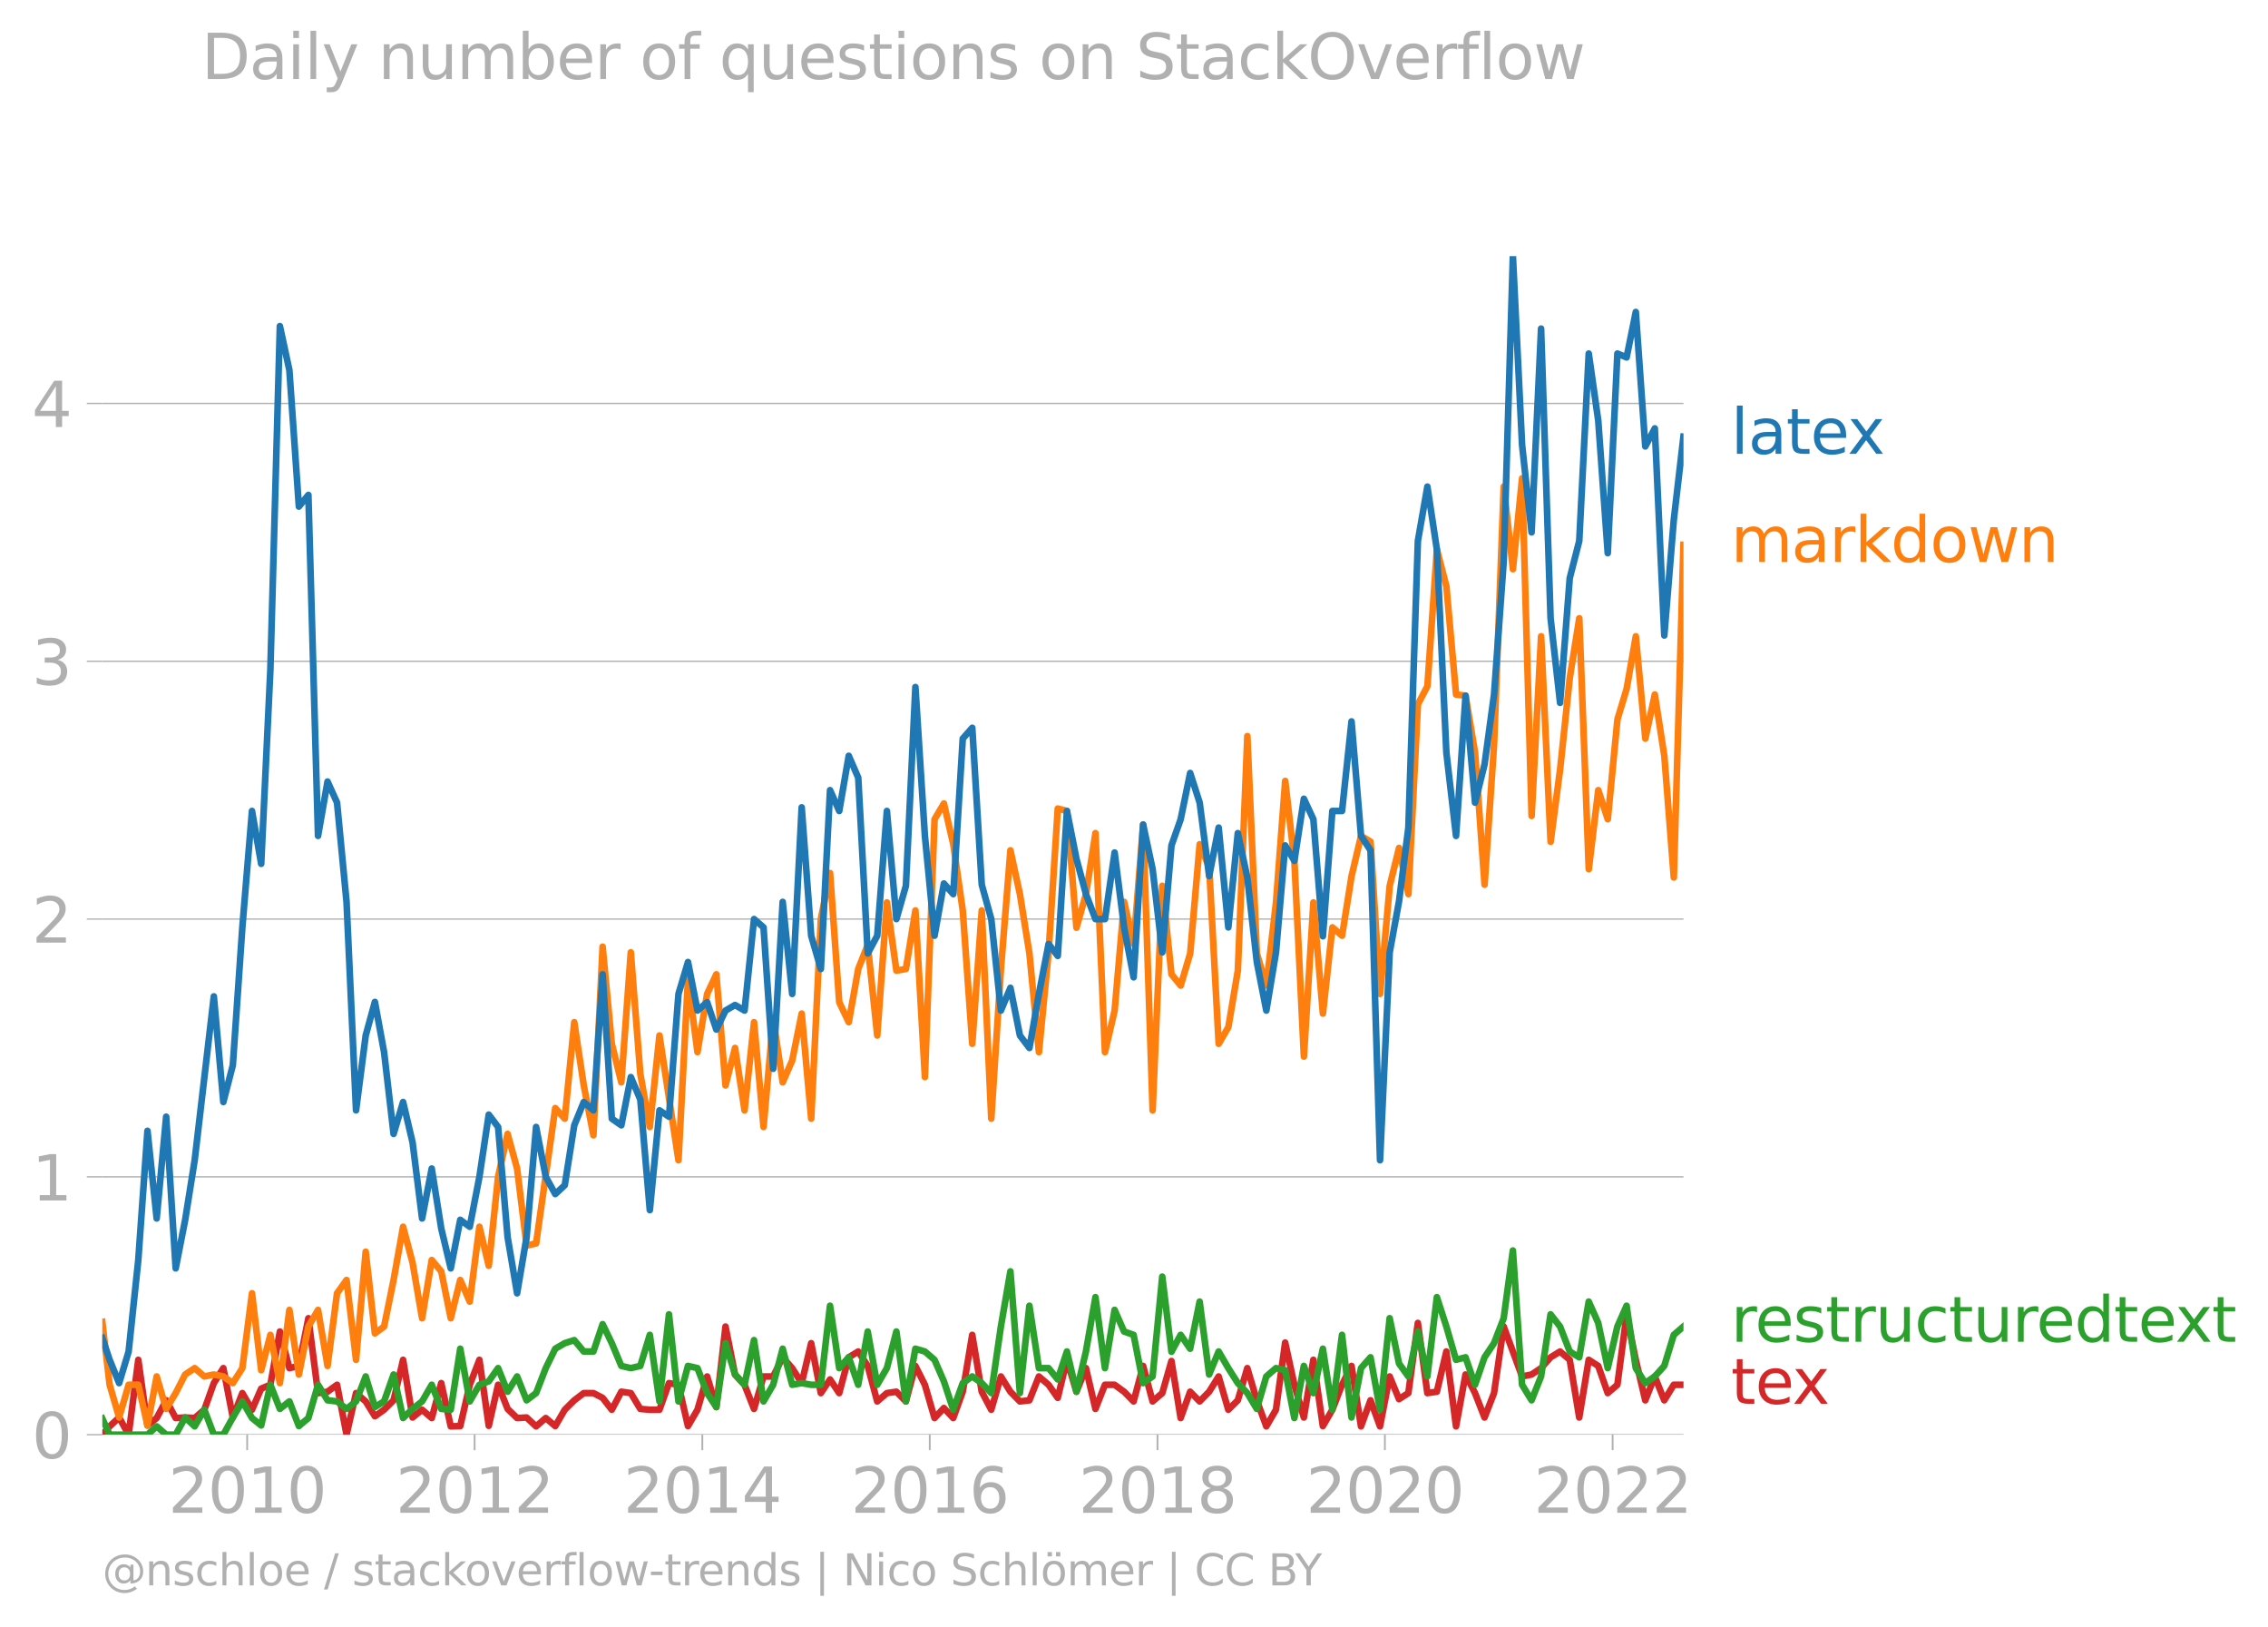<svg xmlns:xlink="http://www.w3.org/1999/xlink" width="682.985" height="489.969" viewBox="0 0 512.239 367.477" xmlns="http://www.w3.org/2000/svg"><defs><style>*{stroke-linejoin:round;stroke-linecap:butt}</style></defs><g id="figure_1"><path d="M0 367.477h512.239V0H0v367.477z" style="fill:none" id="patch_1"/><g id="axes_1"><path d="M23.108 323.95h357.12V57.838H23.108V323.95z" style="fill:none" id="patch_2"/><g id="matplotlib.axis_1"><g id="xtick_1"><g id="line2d_1"><defs><path id="m513fb1e6a4" d="M0 0v3.5" style="stroke:#b0b0b0;stroke-width:.4"/></defs><use xlink:href="#m513fb1e6a4" x="55.826" y="323.95" style="fill:#b0b0b0;stroke:#b0b0b0;stroke-width:.4"/></g><g style="fill:#b0b0b0" transform="matrix(.14 0 0 -.14 38.01 341.588)" id="text_1"><defs><path id="DejaVuSans-32" d="M1228 531h2203V0H469v531q359 372 979 998 621 627 780 809 303 340 423 576 121 236 121 464 0 372-261 606-261 235-680 235-297 0-627-103-329-103-704-313v638q381 153 712 231 332 78 607 78 725 0 1156-363 431-362 431-968 0-288-108-546-107-257-392-607-78-91-497-524-418-433-1181-1211z" transform="scale(.016)"/><path id="DejaVuSans-30" d="M2034 4250q-487 0-733-480-245-479-245-1442 0-959 245-1439 246-480 733-480 491 0 736 480 246 480 246 1439 0 963-246 1442-245 480-736 480zm0 500q785 0 1199-621 414-620 414-1801 0-1178-414-1799Q2819-91 2034-91q-784 0-1198 620-414 621-414 1799 0 1181 414 1801 414 621 1198 621z" transform="scale(.016)"/><path id="DejaVuSans-31" d="M794 531h1031v3560L703 3866v575l1116 225h631V531h1031V0H794v531z" transform="scale(.016)"/></defs><use xlink:href="#DejaVuSans-32"/><use xlink:href="#DejaVuSans-30" x="63.623"/><use xlink:href="#DejaVuSans-31" x="127.246"/><use xlink:href="#DejaVuSans-30" x="190.869"/></g></g><g id="xtick_2"><use xlink:href="#m513fb1e6a4" x="107.19" y="323.95" style="fill:#b0b0b0;stroke:#b0b0b0;stroke-width:.4" id="line2d_2"/><g style="fill:#b0b0b0" transform="matrix(.14 0 0 -.14 89.375 341.588)" id="text_2"><use xlink:href="#DejaVuSans-32"/><use xlink:href="#DejaVuSans-30" x="63.623"/><use xlink:href="#DejaVuSans-31" x="127.246"/><use xlink:href="#DejaVuSans-32" x="190.869"/></g></g><g id="xtick_3"><use xlink:href="#m513fb1e6a4" x="158.624" y="323.95" style="fill:#b0b0b0;stroke:#b0b0b0;stroke-width:.4" id="line2d_3"/><g style="fill:#b0b0b0" transform="matrix(.14 0 0 -.14 140.809 341.588)" id="text_3"><defs><path id="DejaVuSans-34" d="M2419 4116 825 1625h1594v2491zm-166 550h794V1625h666v-525h-666V0h-628v1100H313v609l1940 2957z" transform="scale(.016)"/></defs><use xlink:href="#DejaVuSans-32"/><use xlink:href="#DejaVuSans-30" x="63.623"/><use xlink:href="#DejaVuSans-31" x="127.246"/><use xlink:href="#DejaVuSans-34" x="190.869"/></g></g><g id="xtick_4"><use xlink:href="#m513fb1e6a4" x="209.988" y="323.95" style="fill:#b0b0b0;stroke:#b0b0b0;stroke-width:.4" id="line2d_4"/><g style="fill:#b0b0b0" transform="matrix(.14 0 0 -.14 192.173 341.588)" id="text_4"><defs><path id="DejaVuSans-36" d="M2113 2584q-425 0-674-291-248-290-248-796 0-503 248-796 249-292 674-292t673 292q248 293 248 796 0 506-248 796-248 291-673 291zm1253 1979v-575q-238 112-480 171-242 60-480 60-625 0-955-422-329-422-376-1275 184 272 462 417 279 145 613 145 703 0 1111-427 408-426 408-1160 0-719-425-1154Q2819-91 2113-91q-810 0-1238 620-428 621-428 1799 0 1106 525 1764t1409 658q238 0 480-47t505-140z" transform="scale(.016)"/></defs><use xlink:href="#DejaVuSans-32"/><use xlink:href="#DejaVuSans-30" x="63.623"/><use xlink:href="#DejaVuSans-31" x="127.246"/><use xlink:href="#DejaVuSans-36" x="190.869"/></g></g><g id="xtick_5"><use xlink:href="#m513fb1e6a4" x="261.422" y="323.95" style="fill:#b0b0b0;stroke:#b0b0b0;stroke-width:.4" id="line2d_5"/><g style="fill:#b0b0b0" transform="matrix(.14 0 0 -.14 243.607 341.588)" id="text_5"><defs><path id="DejaVuSans-38" d="M2034 2216q-450 0-708-241-257-241-257-662 0-422 257-663 258-241 708-241t709 242q260 243 260 662 0 421-258 662-257 241-711 241zm-631 268q-406 100-633 378-226 279-226 679 0 559 398 884 399 325 1092 325 697 0 1094-325t397-884q0-400-227-679-226-278-629-378 456-106 710-416 255-309 255-755 0-679-414-1042Q2806-91 2034-91q-771 0-1186 362-414 363-414 1042 0 446 256 755 257 310 713 416zm-231 997q0-362 226-565 227-203 636-203 407 0 636 203 230 203 230 565 0 363-230 566-229 203-636 203-409 0-636-203-226-203-226-566z" transform="scale(.016)"/></defs><use xlink:href="#DejaVuSans-32"/><use xlink:href="#DejaVuSans-30" x="63.623"/><use xlink:href="#DejaVuSans-31" x="127.246"/><use xlink:href="#DejaVuSans-38" x="190.869"/></g></g><g id="xtick_6"><use xlink:href="#m513fb1e6a4" x="312.786" y="323.95" style="fill:#b0b0b0;stroke:#b0b0b0;stroke-width:.4" id="line2d_6"/><g style="fill:#b0b0b0" transform="matrix(.14 0 0 -.14 294.971 341.588)" id="text_6"><use xlink:href="#DejaVuSans-32"/><use xlink:href="#DejaVuSans-30" x="63.623"/><use xlink:href="#DejaVuSans-32" x="127.246"/><use xlink:href="#DejaVuSans-30" x="190.869"/></g></g><g id="xtick_7"><use xlink:href="#m513fb1e6a4" x="364.22" y="323.95" style="fill:#b0b0b0;stroke:#b0b0b0;stroke-width:.4" id="line2d_7"/><g style="fill:#b0b0b0" transform="matrix(.14 0 0 -.14 346.405 341.588)" id="text_7"><use xlink:href="#DejaVuSans-32"/><use xlink:href="#DejaVuSans-30" x="63.623"/><use xlink:href="#DejaVuSans-32" x="127.246"/><use xlink:href="#DejaVuSans-32" x="190.869"/></g></g></g><g id="matplotlib.axis_2"><g id="ytick_1"><path d="M23.108 323.95h357.12" clip-path="url(#pf666a12b7d)" style="fill:none;stroke:#b0b0b0;stroke-width:.3;stroke-linecap:square" id="line2d_8"/><g id="line2d_9"><defs><path id="m52201f431d" d="M0 0h-3.5" style="stroke:#b0b0b0;stroke-width:.3"/></defs><use xlink:href="#m52201f431d" x="23.108" y="323.95" style="fill:#b0b0b0;stroke:#b0b0b0;stroke-width:.3"/></g><use xlink:href="#DejaVuSans-30" style="fill:#b0b0b0" transform="matrix(.14 0 0 -.14 7.2 329.269)" id="text_8"/></g><g id="ytick_2"><path d="M23.108 265.738h357.12" clip-path="url(#pf666a12b7d)" style="fill:none;stroke:#b0b0b0;stroke-width:.3;stroke-linecap:square" id="line2d_10"/><use xlink:href="#m52201f431d" x="23.108" y="265.738" style="fill:#b0b0b0;stroke:#b0b0b0;stroke-width:.3" id="line2d_11"/><use xlink:href="#DejaVuSans-31" style="fill:#b0b0b0" transform="matrix(.14 0 0 -.14 7.2 271.057)" id="text_9"/></g><g id="ytick_3"><path d="M23.108 207.526h357.12" clip-path="url(#pf666a12b7d)" style="fill:none;stroke:#b0b0b0;stroke-width:.3;stroke-linecap:square" id="line2d_12"/><use xlink:href="#m52201f431d" x="23.108" y="207.526" style="fill:#b0b0b0;stroke:#b0b0b0;stroke-width:.3" id="line2d_13"/><use xlink:href="#DejaVuSans-32" style="fill:#b0b0b0" transform="matrix(.14 0 0 -.14 7.2 212.845)" id="text_10"/></g><g id="ytick_4"><path d="M23.108 149.314h357.12" clip-path="url(#pf666a12b7d)" style="fill:none;stroke:#b0b0b0;stroke-width:.3;stroke-linecap:square" id="line2d_14"/><use xlink:href="#m52201f431d" x="23.108" y="149.314" style="fill:#b0b0b0;stroke:#b0b0b0;stroke-width:.3" id="line2d_15"/><g style="fill:#b0b0b0" transform="matrix(.14 0 0 -.14 7.2 154.633)" id="text_11"><defs><path id="DejaVuSans-33" d="M2597 2516q453-97 707-404 255-306 255-756 0-690-475-1069Q2609-91 1734-91q-293 0-604 58T488 141v609q262-153 574-231 313-78 654-78 593 0 904 234t311 681q0 413-289 645-289 233-804 233h-544v519h569q465 0 712 186t247 536q0 359-255 551-254 193-729 193-260 0-557-57-297-56-653-174v562q360 100 674 150t592 50q719 0 1137-327 419-326 419-882 0-388-222-655t-631-370z" transform="scale(.016)"/></defs><use xlink:href="#DejaVuSans-33"/></g></g><g id="ytick_5"><path d="M23.108 91.102h357.12" clip-path="url(#pf666a12b7d)" style="fill:none;stroke:#b0b0b0;stroke-width:.3;stroke-linecap:square" id="line2d_16"/><use xlink:href="#m52201f431d" x="23.108" y="91.102" style="fill:#b0b0b0;stroke:#b0b0b0;stroke-width:.3" id="line2d_17"/><use xlink:href="#DejaVuSans-34" style="fill:#b0b0b0" transform="matrix(.14 0 0 -.14 7.2 96.42)" id="text_12"/></g></g><path d="m23.108 323.95 1.653-1.878 2.146-2.003 2.146 3.88 2.181-16.9 2.076 14.822 2.076-1.677 2.146-4.006 2.146 4.006 2.146-.125 2.146.125 2.18-1.878 2.147-6.009 2.146-3.38 2.146 11.142 2.146-5.508 2.181 3.755 2.076-4.761 2.076-.872 2.146-12.018 2.146 8.262 2.146-.5 2.146-10.766 2.18 16.9 2.147-.313 2.146-1.565 2.146 11.267 2.146-9.39 2.181 1.879 2.076 3.353 2.076-1.476 2.146-2.128 2.146-9.138 2.146 13.019 2.146-1.753 2.18 1.878 2.147-7.887 2.146 9.765 2.146-.063 2.146-9.326 2.181-5.633 2.111 14.893 2.11-9.26 2.147 5.446 2.146 2.065 2.146-.125 2.146 2.003 2.181-1.878 2.146 1.815 2.146-3.693 2.146-2.128 2.146-1.627h2.181l2.076 1.073 2.076 2.682 2.146-4.068 2.146.313 2.146 3.568 2.146.187h2.181l2.146-6.009 2.146.376 2.146 9.326 2.146-3.693 2.181-7.51 2.076 6.907 2.076-18.175 2.146 10.829 2.146 2.316 2.146 5.446 2.146-7.324h2.181l2.146-4.319 2.146 2.441 2.146 3.38 2.146-9.013 2.181 11.267 2.076-3.085 2.076 3.085 2.146-8.075 2.146-1.314 2.146 3.255 2.146 8.012 2.181-1.878 2.146-.313 2.146 2.19 2.146-8.011 2.146 4.256 2.181 7.511 2.111-2.266 2.111 2.266 2.146-5.946 2.146-12.832 2.146 12.832 2.146 4.068 2.181-7.51 2.146 3.442 2.146 2.19 2.146-.25 2.146-5.383 2.182 1.878 2.075 2.95 2.076-8.583 2.146 7.198 2.146-5.32 2.146 9.2 2.146-5.445h2.181l2.146 1.565 2.146 2.19 2.146-8.011 2.146 8.012 2.182-1.878 2.075-7.243 2.076 12.876 2.146-5.946 2.146 2.19 2.146-2.19 2.146-3.443 2.181 7.511 2.146-2.128 2.146-7.26 2.146 7.26 2.146 5.884 2.182-3.756 2.075-15.156 2.076 9.523 2.146 7.386 2.146-13.02 2.146 14.96 2.146-3.693 2.181-5.633 2.146-4.256 2.146 13.645 2.146-5.884 2.146 5.884 2.182-11.267 2.11 5.116 2.111-1.36 2.146-15.836 2.146 15.836 2.146-.313 2.146-9.076 2.182 16.9 2.146-11.705 2.146 4.194 2.146 5.508 2.146-5.508 2.18-15.023 4.152 11.267 2.146-.438 2.146-1.44 2.146-2.44 2.146-1.315 2.182 1.878 2.146 13.019 2.146-13.02 2.146 1.378 2.146 6.134 2.18-1.878 2.077-15.76 2.075 10.127 2.146 9.138 2.146-5.383 2.146 5.383 2.146-3.505h2.182" clip-path="url(#pf666a12b7d)" style="fill:none;stroke:#d62728;stroke-width:1.5;stroke-linecap:square" id="line2d_18"/><path d="m23.108 320.312 1.653 3.638h8.549l2.076-1.878 2.146 1.878h2.146l2.146-3.881 2.146 2.003 2.18-3.756 2.147 5.634h2.146l2.146-3.881 2.146-3.63 2.181 3.755 2.076 1.677 2.076-9.188 2.146 5.446 2.146-1.69 2.146 5.57 2.146-1.815 2.18-7.511 2.147 3.505 2.146.25 2.146 1.69 2.146-1.69 2.181-5.633 2.076 6.908 2.076-1.274 2.146-6.072 2.146 9.827 2.146-2.065 2.146-1.69 2.18-3.756 2.147 5.446 2.146.187 2.146-13.77 2.146 11.893 2.181-3.756 2.111-.777 2.11-2.979 2.147 5.32 2.146-3.442 2.146 5.383 2.146-1.627 2.181-5.634 2.146-4.381 2.146-1.252 2.146-.689 2.146 2.567h2.181l2.076-6.17 2.076 4.292 2.146 5.133 2.146.5 2.146-.5 2.146-7.01 2.181 15.022 2.146-19.655 2.146 19.655 2.146-8.012 2.146.5 2.181 5.634 2.076 3.152 2.076-14.42 2.146 7.074 2.146 2.316 2.146-10.078 2.146 13.834 2.181-3.756 2.146-8.137 2.146 8.137 2.146-.376 2.146.376h2.181l2.076-17.84 2.076 14.084 2.146-2.44 2.146 6.196 2.146-12.018 2.146 12.018 2.181-3.756 2.146-8.262 2.146 15.774 2.146-11.893 2.146.626 2.181 1.878 2.111 4.856 2.111 6.41 2.146-6.009 2.146-1.502 2.146 1.502 2.146 2.254 2.181-15.023 2.146-12.456 2.146 27.479 2.146-19.717 2.146 14.083h2.182l2.075 2.549 2.076-6.304 2.146 9.076 2.146-9.076 2.146-12.269 2.146 16.024 2.181-13.144 2.146 4.882 2.146.751 2.146 10.891 2.146-1.502 2.182-22.534 2.075 16.968 2.076-3.823 2.146 3.13 2.146-10.641 2.146 16.462 2.146-5.195 2.181 3.755 2.146 3.38 2.146 2.254 2.146 3.568 2.146-7.324 2.182-1.878 2.075.47 2.076 10.797 2.146-11.767 2.146 6.134 2.146-10.015 2.146 13.77 2.181-16.9 2.146 18.653 2.146-11.142 2.146-2.44 2.146 11.83 2.182-20.656 2.11 10.23 2.111 2.914 2.146-10.14 2.146 10.14 2.146-17.902 2.146 6.635 2.182 7.512 2.146-.564 2.146 6.197 2.146-6.197 2.146-3.192 2.18-5.633 2.077-15.291 2.075 30.313 2.146 3.505 2.146-5.383 2.146-14.02 2.146 2.753 2.182 5.634 2.146 1.314 2.146-12.581 2.146 4.82 2.146 10.202 2.18-9.389 2.077-4.694 2.075 14.083 2.146 3.38 2.146-1.502 2.146-2.378 2.146-7.01 2.182-1.879h0" clip-path="url(#pf666a12b7d)" style="fill:none;stroke:#2ca02c;stroke-width:1.5;stroke-linecap:square" id="line2d_19"/><path d="m23.108 298.482 1.653 14.201 2.146 7.386 2.146-7.386h2.181l2.076 9.188 2.076-11.066 2.146 7.324 2.146-3.568 2.146-4.194 2.146-1.44 2.18 1.878 2.147-.438 2.146.438 2.146 1.502 2.146-3.38 2.181-16.9 2.076 17.37 2.076-7.98 2.146 10.89 2.146-16.524 2.146 14.584 2.146-10.829 2.18-3.755 2.147 12.644 2.146-16.4 2.146-3.004 2.146 18.027 2.181-24.412 2.076 18.443 2.076-1.543 2.146-10.515 2.146-12.018 2.146 8.137 2.146 12.519 2.18-13.145 2.147 2.566 2.146 10.579 2.146-8.638 2.146 4.882 2.181-16.9 2.111 8.806 2.11-20.073 2.147-9.702 2.146 7.824 2.146 17.401 2.146-.5 4.327-30.546 2.146 2.378 2.146-21.782 2.146 14.27 2.181 11.268 2.076-42.586 2.076 21.93 2.146 8.7 2.146-29.356 2.146 27.416 2.146 12.018 2.181-20.656 4.292 28.167 2.146-40.873 2.146 16.462 2.181-13.145L161.79 220l2.076 25.082 2.146-8.45 2.146 14.083 2.146-19.904 2.146 23.66 2.181-24.412 2.146 14.334 2.146-4.944 2.146-10.579 2.146 23.723 2.181-45.067 2.076-10.395 2.076 29.173 2.146 4.507 2.146-12.018 2.146-5.446 2.146 20.468 2.181-30.045 2.146 15.398 2.146-.375 2.146-13.208 2.146 37.62 2.181-58.213 2.111-3.561 2.111 9.195 2.146 14.96 2.146 30.107 2.146-30.108 2.146 47.008 2.181-33.8 2.146-26.79 2.146 9.89 2.146 13.394 2.146 22.284 2.182-22.534 2.075-32.46 2.076.537 2.146 26.352 2.146-7.574 2.146-13.77 2.146 49.449 2.181-9.39 2.146-24.536 2.146 9.514 2.146-26.978 2.146 64.534 2.182-50.7L264.588 220l2.076 2.548 2.146-7.26 2.146-24.662 2.146 5.257 2.146 39.81 2.181-3.756 2.146-12.769 2.146-52.954 2.146 49.073 2.146 7.261 2.182-18.778 2.075-27.43 2.076 18.041 2.146 44.191 2.146-34.802 2.146 25.1 2.146-19.466 2.181 1.877 2.146-13.457 2.146-9.076 2.146 1.314 2.146 34.364 2.182-24.411 2.11-8.548 2.111 10.425 2.146-42.876 2.146-4.069 2.146-30.858 2.146 8.325 2.182 24.411 2.146.25 2.146 12.895 2.146 29.794 2.146-31.672 2.18-58.212 2.077 18.644 2.075-20.522 2.146 76.239 2.146-40.56 2.146 46.381 2.146-16.337 2.182-20.656 2.146-13.457 2.146 56.647 2.146-17.84 2.146 6.573 2.18-22.534 2.077-6.907 2.075-11.87 2.146 23.096 2.146-9.952 2.146 13.833 2.146 27.479 2.182-75.112h0" clip-path="url(#pf666a12b7d)" style="fill:none;stroke:#ff7f0e;stroke-width:1.5;stroke-linecap:square" id="line2d_20"/><g style="fill:#1f77b4" transform="matrix(.14 0 0 -.14 390.941 102.476)" id="text_13"><defs><path id="DejaVuSans-6c" d="M603 4863h575V0H603v4863z" transform="scale(.016)"/><path id="DejaVuSans-61" d="M2194 1759q-697 0-966-159t-269-544q0-306 202-486 202-179 548-179 479 0 768 339t289 901v128h-572zm1147 238V0h-575v531q-197-318-491-470T1556-91q-537 0-855 302-317 302-317 808 0 590 395 890 396 300 1180 300h807v57q0 397-261 614t-733 217q-300 0-585-72-284-72-546-216v532q315 122 612 182 297 61 578 61 760 0 1135-394 375-393 375-1193z" transform="scale(.016)"/><path id="DejaVuSans-74" d="M1172 4494v-994h1184v-447H1172V1153q0-428 117-550t477-122h590V0h-590q-666 0-919 248-253 249-253 905v1900H172v447h422v994h578z" transform="scale(.016)"/><path id="DejaVuSans-65" d="M3597 1894v-281H953q38-594 358-905t892-311q331 0 642 81t618 244V178Q3153 47 2828-22t-659-69q-838 0-1327 487-489 488-489 1320 0 859 464 1363 464 505 1252 505 706 0 1117-455 411-454 411-1235zm-575 169q-6 471-264 752-258 282-683 282-481 0-770-272t-333-766l2050 4z" transform="scale(.016)"/><path id="DejaVuSans-78" d="M3513 3500 2247 1797 3578 0h-678L1881 1375 863 0H184l1360 1831L300 3500h678l928-1247 928 1247h679z" transform="scale(.016)"/></defs><use xlink:href="#DejaVuSans-6c"/><use xlink:href="#DejaVuSans-61" x="27.783"/><use xlink:href="#DejaVuSans-74" x="89.063"/><use xlink:href="#DejaVuSans-65" x="128.271"/><use xlink:href="#DejaVuSans-78" x="188.045"/></g><g style="fill:#ff7f0e" transform="matrix(.14 0 0 -.14 390.941 126.888)" id="text_14"><defs><path id="DejaVuSans-6d" d="M3328 2828q216 388 516 572t706 184q547 0 844-383 297-382 297-1088V0h-578v2094q0 503-179 746-178 244-543 244-447 0-707-297-259-296-259-809V0h-578v2094q0 506-178 748t-550 242q-441 0-701-298-259-298-259-808V0H581v3500h578v-544q197 322 472 475t653 153q382 0 649-194 267-193 395-562z" transform="scale(.016)"/><path id="DejaVuSans-72" d="M2631 2963q-97 56-211 82-114 27-251 27-488 0-749-317t-261-911V0H581v3500h578v-544q182 319 472 473 291 155 707 155 59 0 131-8 72-7 159-23l3-590z" transform="scale(.016)"/><path id="DejaVuSans-6b" d="M581 4863h578V1991l1716 1509h734L1753 1863 3688 0h-750L1159 1709V0H581v4863z" transform="scale(.016)"/><path id="DejaVuSans-64" d="M2906 2969v1894h575V0h-575v525q-181-312-458-464-276-152-664-152-634 0-1033 506-398 507-398 1332t398 1331q399 506 1033 506 388 0 664-152 277-151 458-463zM947 1747q0-634 261-995t717-361q456 0 718 361 263 361 263 995t-263 995q-262 361-718 361t-717-361q-261-361-261-995z" transform="scale(.016)"/><path id="DejaVuSans-6f" d="M1959 3097q-462 0-731-361t-269-989q0-628 267-989 268-361 733-361 460 0 728 362 269 363 269 988 0 622-269 986-268 364-728 364zm0 487q750 0 1178-488 429-487 429-1349 0-859-429-1349Q2709-91 1959-91q-753 0-1180 489-426 490-426 1349 0 862 426 1349 427 488 1180 488z" transform="scale(.016)"/><path id="DejaVuSans-77" d="M269 3500h575l719-2731 715 2731h678l719-2731 716 2731h575L4050 0h-678l-753 2869L1863 0h-679L269 3500z" transform="scale(.016)"/><path id="DejaVuSans-6e" d="M3513 2113V0h-575v2094q0 497-194 743-194 247-581 247-466 0-735-297-269-296-269-809V0H581v3500h578v-544q207 316 486 472 280 156 646 156 603 0 912-373 310-373 310-1098z" transform="scale(.016)"/></defs><use xlink:href="#DejaVuSans-6d"/><use xlink:href="#DejaVuSans-61" x="97.412"/><use xlink:href="#DejaVuSans-72" x="158.691"/><use xlink:href="#DejaVuSans-6b" x="199.805"/><use xlink:href="#DejaVuSans-64" x="257.715"/><use xlink:href="#DejaVuSans-6f" x="321.191"/><use xlink:href="#DejaVuSans-77" x="382.373"/><use xlink:href="#DejaVuSans-6e" x="464.16"/></g><g style="fill:#2ca02c" transform="matrix(.14 0 0 -.14 390.941 302.974)" id="text_15"><defs><path id="DejaVuSans-73" d="M2834 3397v-544q-243 125-506 187-262 63-544 63-428 0-642-131t-214-394q0-200 153-314t616-217l197-44q612-131 870-370t258-667q0-488-386-773Q2250-91 1575-91q-281 0-586 55T347 128v594q319-166 628-249 309-82 613-82 406 0 624 139 219 139 219 392 0 234-158 359-157 125-692 241l-200 47q-534 112-772 345-237 233-237 639 0 494 350 762 350 269 994 269 318 0 599-47 282-46 519-140z" transform="scale(.016)"/><path id="DejaVuSans-75" d="M544 1381v2119h575V1403q0-497 193-746 194-248 582-248 465 0 735 297 271 297 271 810v1984h575V0h-575v538q-209-319-486-474-276-155-642-155-603 0-916 375-312 375-312 1097zm1447 2203z" transform="scale(.016)"/><path id="DejaVuSans-63" d="M3122 3366v-538q-244 135-489 202t-495 67q-560 0-870-355-309-354-309-995t309-996q310-354 870-354 250 0 495 67t489 202V134Q2881 22 2623-34q-257-57-548-57-791 0-1257 497-465 497-465 1341 0 856 470 1346 471 491 1290 491 265 0 518-55 253-54 491-163z" transform="scale(.016)"/></defs><use xlink:href="#DejaVuSans-72"/><use xlink:href="#DejaVuSans-65" x="38.863"/><use xlink:href="#DejaVuSans-73" x="100.387"/><use xlink:href="#DejaVuSans-74" x="152.486"/><use xlink:href="#DejaVuSans-72" x="191.695"/><use xlink:href="#DejaVuSans-75" x="232.809"/><use xlink:href="#DejaVuSans-63" x="296.188"/><use xlink:href="#DejaVuSans-74" x="351.168"/><use xlink:href="#DejaVuSans-75" x="390.377"/><use xlink:href="#DejaVuSans-72" x="453.756"/><use xlink:href="#DejaVuSans-65" x="492.619"/><use xlink:href="#DejaVuSans-64" x="554.143"/><use xlink:href="#DejaVuSans-74" x="617.619"/><use xlink:href="#DejaVuSans-65" x="656.828"/><use xlink:href="#DejaVuSans-78" x="716.602"/><use xlink:href="#DejaVuSans-74" x="775.781"/></g><g style="fill:#d62728" transform="matrix(.14 0 0 -.14 390.941 316.974)" id="text_16"><use xlink:href="#DejaVuSans-74"/><use xlink:href="#DejaVuSans-65" x="39.209"/><use xlink:href="#DejaVuSans-78" x="98.982"/></g><g style="fill:#b0b0b0" transform="matrix(.097 0 0 -.097 23.108 357.986)" id="text_17"><defs><path id="DejaVuSans-40" d="M2381 1678q0-447 222-702 222-254 610-254 384 0 604 256 221 256 221 700 0 438-225 695-225 258-607 258-378 0-602-256-223-256-223-697zm1703-934q-187-241-429-355t-564-114q-538 0-874 389t-336 1014q0 625 337 1015 338 391 873 391 322 0 565-117 244-117 428-354v409h447V722q457 69 714 417 258 349 258 902 0 334-99 628-98 294-298 544-325 409-792 626t-1017 217q-384 0-738-102-353-101-653-301-490-319-767-836-276-517-276-1120 0-497 179-932 180-434 521-765 328-325 759-495 431-171 922-171 403 0 792 136t714 389l281-347q-390-303-851-464t-936-161q-578 0-1091 205-512 205-912 595Q841 78 631 592q-209 514-209 1105 0 569 212 1084 213 516 607 907 403 396 931 607t1119 211q662 0 1229-272 568-271 952-771 234-307 357-666 124-359 124-744 0-822-497-1297T4084 263v481z" transform="scale(.016)"/><path id="DejaVuSans-68" d="M3513 2113V0h-575v2094q0 497-194 743-194 247-581 247-466 0-735-297-269-296-269-809V0H581v4863h578V2956q207 316 486 472 280 156 646 156 603 0 912-373 310-373 310-1098z" transform="scale(.016)"/><path id="DejaVuSans-2f" d="M1625 4666h531L531-594H0l1625 5260z" transform="scale(.016)"/><path id="DejaVuSans-76" d="M191 3500h609L1894 563l1094 2937h609L2284 0h-781L191 3500z" transform="scale(.016)"/><path id="DejaVuSans-66" d="M2375 4863v-479h-550q-309 0-430-125-120-125-120-450v-309h947v-447h-947V0H697v3053H147v447h550v244q0 584 272 851 272 268 862 268h544z" transform="scale(.016)"/><path id="DejaVuSans-2d" d="M313 2009h1684v-512H313v512z" transform="scale(.016)"/><path id="DejaVuSans-7c" d="M1344 4891v-6400H813v6400h531z" transform="scale(.016)"/><path id="DejaVuSans-4e" d="M628 4666h850L3547 763v3903h612V0h-850L1241 3903V0H628v4666z" transform="scale(.016)"/><path id="DejaVuSans-69" d="M603 3500h575V0H603v3500zm0 1363h575v-729H603v729z" transform="scale(.016)"/><path id="DejaVuSans-53" d="M3425 4513v-616q-359 172-678 256-319 85-616 85-515 0-795-200t-280-569q0-310 186-468 186-157 705-254l381-78q706-135 1042-474t336-907q0-679-455-1029Q2797-91 1919-91q-331 0-705 75-373 75-773 222v650q384-215 753-325 369-109 725-109 540 0 834 212 294 213 294 607 0 343-211 537t-692 291l-385 75q-706 140-1022 440-315 300-315 835 0 619 436 975t1201 356q329 0 669-60 341-59 697-177z" transform="scale(.016)"/><path id="DejaVuSans-f6" d="M1959 3097q-462 0-731-361t-269-989q0-628 267-989 268-361 733-361 460 0 728 362 269 363 269 988 0 622-269 986-268 364-728 364zm0 487q750 0 1178-488 429-487 429-1349 0-859-429-1349Q2709-91 1959-91q-753 0-1180 489-426 490-426 1349 0 862 426 1349 427 488 1180 488zm295 1266h634v-631h-634v631zm-1222 0h634v-631h-634v631z" transform="scale(.016)"/><path id="DejaVuSans-43" d="M4122 4306v-665q-319 297-680 443-361 147-767 147-800 0-1225-489t-425-1414q0-922 425-1411t1225-489q406 0 767 147t680 444V359q-331-225-702-338-370-112-782-112-1060 0-1670 648-609 649-609 1771 0 1125 609 1773 610 649 1670 649 418 0 788-111 371-111 696-333z" transform="scale(.016)"/><path id="DejaVuSans-42" d="M1259 2228V519h1013q509 0 754 211 246 211 246 645 0 438-246 645-245 208-754 208H1259zm0 1919V2741h935q462 0 688 173 227 174 227 530 0 353-227 528-226 175-688 175h-935zm-631 519h1613q722 0 1112-300 391-300 391-853 0-429-200-682t-588-315q466-100 724-418 258-317 258-792 0-625-425-966Q3088 0 2303 0H628v4666z" transform="scale(.016)"/><path id="DejaVuSans-59" d="M-13 4666h679l1293-1919 1285 1919h678L2272 2222V0h-634v2222L-13 4666z" transform="scale(.016)"/></defs><use xlink:href="#DejaVuSans-40"/><use xlink:href="#DejaVuSans-6e" x="100"/><use xlink:href="#DejaVuSans-73" x="163.379"/><use xlink:href="#DejaVuSans-63" x="215.479"/><use xlink:href="#DejaVuSans-68" x="270.459"/><use xlink:href="#DejaVuSans-6c" x="333.838"/><use xlink:href="#DejaVuSans-6f" x="361.621"/><use xlink:href="#DejaVuSans-65" x="422.803"/><use xlink:href="#DejaVuSans-20" x="484.326"/><use xlink:href="#DejaVuSans-2f" x="516.113"/><use xlink:href="#DejaVuSans-20" x="549.805"/><use xlink:href="#DejaVuSans-73" x="581.592"/><use xlink:href="#DejaVuSans-74" x="633.691"/><use xlink:href="#DejaVuSans-61" x="672.9"/><use xlink:href="#DejaVuSans-63" x="734.18"/><use xlink:href="#DejaVuSans-6b" x="789.16"/><use xlink:href="#DejaVuSans-6f" x="843.445"/><use xlink:href="#DejaVuSans-76" x="904.627"/><use xlink:href="#DejaVuSans-65" x="963.807"/><use xlink:href="#DejaVuSans-72" x="1025.33"/><use xlink:href="#DejaVuSans-66" x="1066.443"/><use xlink:href="#DejaVuSans-6c" x="1101.648"/><use xlink:href="#DejaVuSans-6f" x="1129.432"/><use xlink:href="#DejaVuSans-77" x="1190.613"/><use xlink:href="#DejaVuSans-2d" x="1272.4"/><use xlink:href="#DejaVuSans-74" x="1308.484"/><use xlink:href="#DejaVuSans-72" x="1347.693"/><use xlink:href="#DejaVuSans-65" x="1386.557"/><use xlink:href="#DejaVuSans-6e" x="1448.08"/><use xlink:href="#DejaVuSans-64" x="1511.459"/><use xlink:href="#DejaVuSans-73" x="1574.936"/><use xlink:href="#DejaVuSans-20" x="1627.035"/><use xlink:href="#DejaVuSans-7c" x="1658.822"/><use xlink:href="#DejaVuSans-20" x="1692.514"/><use xlink:href="#DejaVuSans-4e" x="1724.301"/><use xlink:href="#DejaVuSans-69" x="1799.105"/><use xlink:href="#DejaVuSans-63" x="1826.889"/><use xlink:href="#DejaVuSans-6f" x="1881.869"/><use xlink:href="#DejaVuSans-20" x="1943.051"/><use xlink:href="#DejaVuSans-53" x="1974.838"/><use xlink:href="#DejaVuSans-63" x="2038.314"/><use xlink:href="#DejaVuSans-68" x="2093.295"/><use xlink:href="#DejaVuSans-6c" x="2156.674"/><use xlink:href="#DejaVuSans-f6" x="2184.457"/><use xlink:href="#DejaVuSans-6d" x="2245.639"/><use xlink:href="#DejaVuSans-65" x="2343.051"/><use xlink:href="#DejaVuSans-72" x="2404.574"/><use xlink:href="#DejaVuSans-20" x="2445.688"/><use xlink:href="#DejaVuSans-7c" x="2477.475"/><use xlink:href="#DejaVuSans-20" x="2511.166"/><use xlink:href="#DejaVuSans-43" x="2542.953"/><use xlink:href="#DejaVuSans-43" x="2612.777"/><use xlink:href="#DejaVuSans-20" x="2682.602"/><use xlink:href="#DejaVuSans-42" x="2714.389"/><use xlink:href="#DejaVuSans-59" x="2777.492"/></g><g style="fill:#b0b0b0" transform="matrix(.14 0 0 -.14 45.522 17.838)" id="text_18"><defs><path id="DejaVuSans-44" d="M1259 4147V519h763q966 0 1414 437 448 438 448 1382 0 937-448 1373t-1414 436h-763zm-631 519h1297q1356 0 1990-564 635-564 635-1764 0-1207-638-1773Q3275 0 1925 0H628v4666z" transform="scale(.016)"/><path id="DejaVuSans-79" d="M2059-325q-243-625-475-815-231-191-618-191H506v481h338q237 0 368 113 132 112 291 531l103 262L191 3500h609L1894 763l1094 2737h609L2059-325z" transform="scale(.016)"/><path id="DejaVuSans-62" d="M3116 1747q0 634-261 995t-717 361q-457 0-718-361t-261-995q0-634 261-995t718-361q456 0 717 361t261 995zM1159 2969q182 312 458 463 277 152 661 152 638 0 1036-506 399-506 399-1331T3314 415Q2916-91 2278-91q-384 0-661 152-276 152-458 464V0H581v4863h578V2969z" transform="scale(.016)"/><path id="DejaVuSans-71" d="M947 1747q0-634 261-995t717-361q456 0 718 361 263 361 263 995t-263 995q-262 361-718 361t-717-361q-261-361-261-995zM2906 525q-181-312-458-464-276-152-664-152-634 0-1033 506-398 507-398 1332t398 1331q399 506 1033 506 388 0 664-152 277-151 458-463v531h575v-4831h-575V525z" transform="scale(.016)"/><path id="DejaVuSans-4f" d="M2522 4238q-688 0-1093-513-404-512-404-1397 0-881 404-1394 405-512 1093-512 687 0 1089 512 402 513 402 1394 0 885-402 1397-402 513-1089 513zm0 512q981 0 1568-658 588-658 588-1764 0-1103-588-1761Q3503-91 2522-91q-984 0-1574 656-589 657-589 1763t589 1764q590 658 1574 658z" transform="scale(.016)"/></defs><use xlink:href="#DejaVuSans-44"/><use xlink:href="#DejaVuSans-61" x="77.002"/><use xlink:href="#DejaVuSans-69" x="138.281"/><use xlink:href="#DejaVuSans-6c" x="166.064"/><use xlink:href="#DejaVuSans-79" x="193.848"/><use xlink:href="#DejaVuSans-20" x="253.027"/><use xlink:href="#DejaVuSans-6e" x="284.814"/><use xlink:href="#DejaVuSans-75" x="348.193"/><use xlink:href="#DejaVuSans-6d" x="411.572"/><use xlink:href="#DejaVuSans-62" x="508.984"/><use xlink:href="#DejaVuSans-65" x="572.461"/><use xlink:href="#DejaVuSans-72" x="633.984"/><use xlink:href="#DejaVuSans-20" x="675.098"/><use xlink:href="#DejaVuSans-6f" x="706.885"/><use xlink:href="#DejaVuSans-66" x="768.066"/><use xlink:href="#DejaVuSans-20" x="803.271"/><use xlink:href="#DejaVuSans-71" x="835.059"/><use xlink:href="#DejaVuSans-75" x="898.535"/><use xlink:href="#DejaVuSans-65" x="961.914"/><use xlink:href="#DejaVuSans-73" x="1023.438"/><use xlink:href="#DejaVuSans-74" x="1075.537"/><use xlink:href="#DejaVuSans-69" x="1114.746"/><use xlink:href="#DejaVuSans-6f" x="1142.529"/><use xlink:href="#DejaVuSans-6e" x="1203.711"/><use xlink:href="#DejaVuSans-73" x="1267.09"/><use xlink:href="#DejaVuSans-20" x="1319.189"/><use xlink:href="#DejaVuSans-6f" x="1350.977"/><use xlink:href="#DejaVuSans-6e" x="1412.158"/><use xlink:href="#DejaVuSans-20" x="1475.537"/><use xlink:href="#DejaVuSans-53" x="1507.324"/><use xlink:href="#DejaVuSans-74" x="1570.801"/><use xlink:href="#DejaVuSans-61" x="1610.01"/><use xlink:href="#DejaVuSans-63" x="1671.289"/><use xlink:href="#DejaVuSans-6b" x="1726.27"/><use xlink:href="#DejaVuSans-4f" x="1784.18"/><use xlink:href="#DejaVuSans-76" x="1862.891"/><use xlink:href="#DejaVuSans-65" x="1922.07"/><use xlink:href="#DejaVuSans-72" x="1983.594"/><use xlink:href="#DejaVuSans-66" x="2024.707"/><use xlink:href="#DejaVuSans-6c" x="2059.912"/><use xlink:href="#DejaVuSans-6f" x="2087.695"/><use xlink:href="#DejaVuSans-77" x="2148.877"/></g><path d="m23.108 302.12 1.653 4.93 2.146 5.257 2.146-7.135 2.181-20.656 2.076-29.173 2.076 19.784 2.146-22.972 2.146 34.239 2.146-10.954 2.146-13.458 4.327-36.993 2.146 23.849 2.146-8.325 2.146-31.11 2.181-26.289 2.076 11.938 2.076-43.86 2.146-77.554 2.146 9.953 2.146 30.796 2.146-2.63 2.18 76.99 2.147-12.268 2.146 4.758 2.146 22.408 2.146 47.07 2.181-16.9 2.076-7.578 2.076 11.334 2.146 18.465 2.146-7.198 2.146 9.138 2.146 17.15 2.18-11.266 2.147 13.52 2.146 9.014 2.146-10.954 2.146 1.565 2.181-11.267 2.111-14.051 2.11 2.784 2.147 24.85 2.146 12.706 2.146-12.706 2.146-24.85 2.181 11.267 2.146 3.88 2.146-2.002 2.146-13.52 2.146-5.258 2.181 1.877L136.108 220l2.076 32.593 2.146 1.502 2.146-10.89 2.146 5.07 2.146 24.974 2.181-22.534 2.146 1.44 2.146-27.729 2.146-7.198 2.146 10.954 2.181-1.878 2.076 6.17 2.076-4.292 2.146-1.252 2.146 1.252 2.146-20.656 2.146 1.878 2.181 31.922 2.146-37.681 2.146 20.781 2.146-42.125 2.146 28.98 2.181 7.512 2.076-40.373 2.076 4.694 2.146-12.456 2.146 4.945 2.146 39.684 2.146-4.006 2.181-28.167 2.146 24.412 2.146-7.511 2.146-44.88 2.146 33.613 2.181 22.533 2.111-11.784 2.111 2.395 2.146-35.115 2.146-2.44 2.146 35.427 2.146 7.762 2.181 20.656 2.146-5.133 2.146 10.766 2.146 2.817 2.146-12.206 2.182-11.267 2.075 2.683 2.076-32.728 2.146 10.829 2.146 7.95 2.146 5.633h2.146l2.181-15.023 2.146 16.963 2.146 11.204 2.146-34.489 2.146 10.078 2.182 18.778 2.075-24.143 2.076-5.902 2.146-10.453 2.146 6.698 2.146 16.587 2.146-10.954 2.181 22.534 2.146-21.282 2.146 10.015 2.146 19.09 2.146 10.955 2.182-13.145 2.075-24.143 2.076 3.487 2.146-14.02 2.146 4.631 2.146 26.415 2.146-28.293h2.181l2.146-20.217 2.146 25.85 2.146 3.256 2.146 69.98 2.182-46.946 2.11-11.526 2.111-16.641 2.146-64.722 2.146-12.268 2.146 14.209 2.146 45.88 2.182 18.779 2.146-31.673 2.146 24.162 2.146-8.638 2.146-15.774 2.18-30.045 2.077-68.942 2.075 42.653 2.146 19.717 2.146-46.006 2.146 65.41 2.146 19.09 2.182-28.166 2.146-8.388 2.146-42.313 2.146 15.148 2.146 29.92 2.18-45.068 2.077.872 2.075-10.261 2.146 30.358 2.146-4.069 2.146 46.758 2.146-26.102 2.182-18.778h0" clip-path="url(#pf666a12b7d)" style="fill:none;stroke:#1f77b4;stroke-width:1.5;stroke-linecap:square" id="line2d_21"/></g></g><defs><clipPath id="pf666a12b7d"><path d="M23.108 57.838h357.12V323.95H23.108z"/></clipPath></defs></svg>